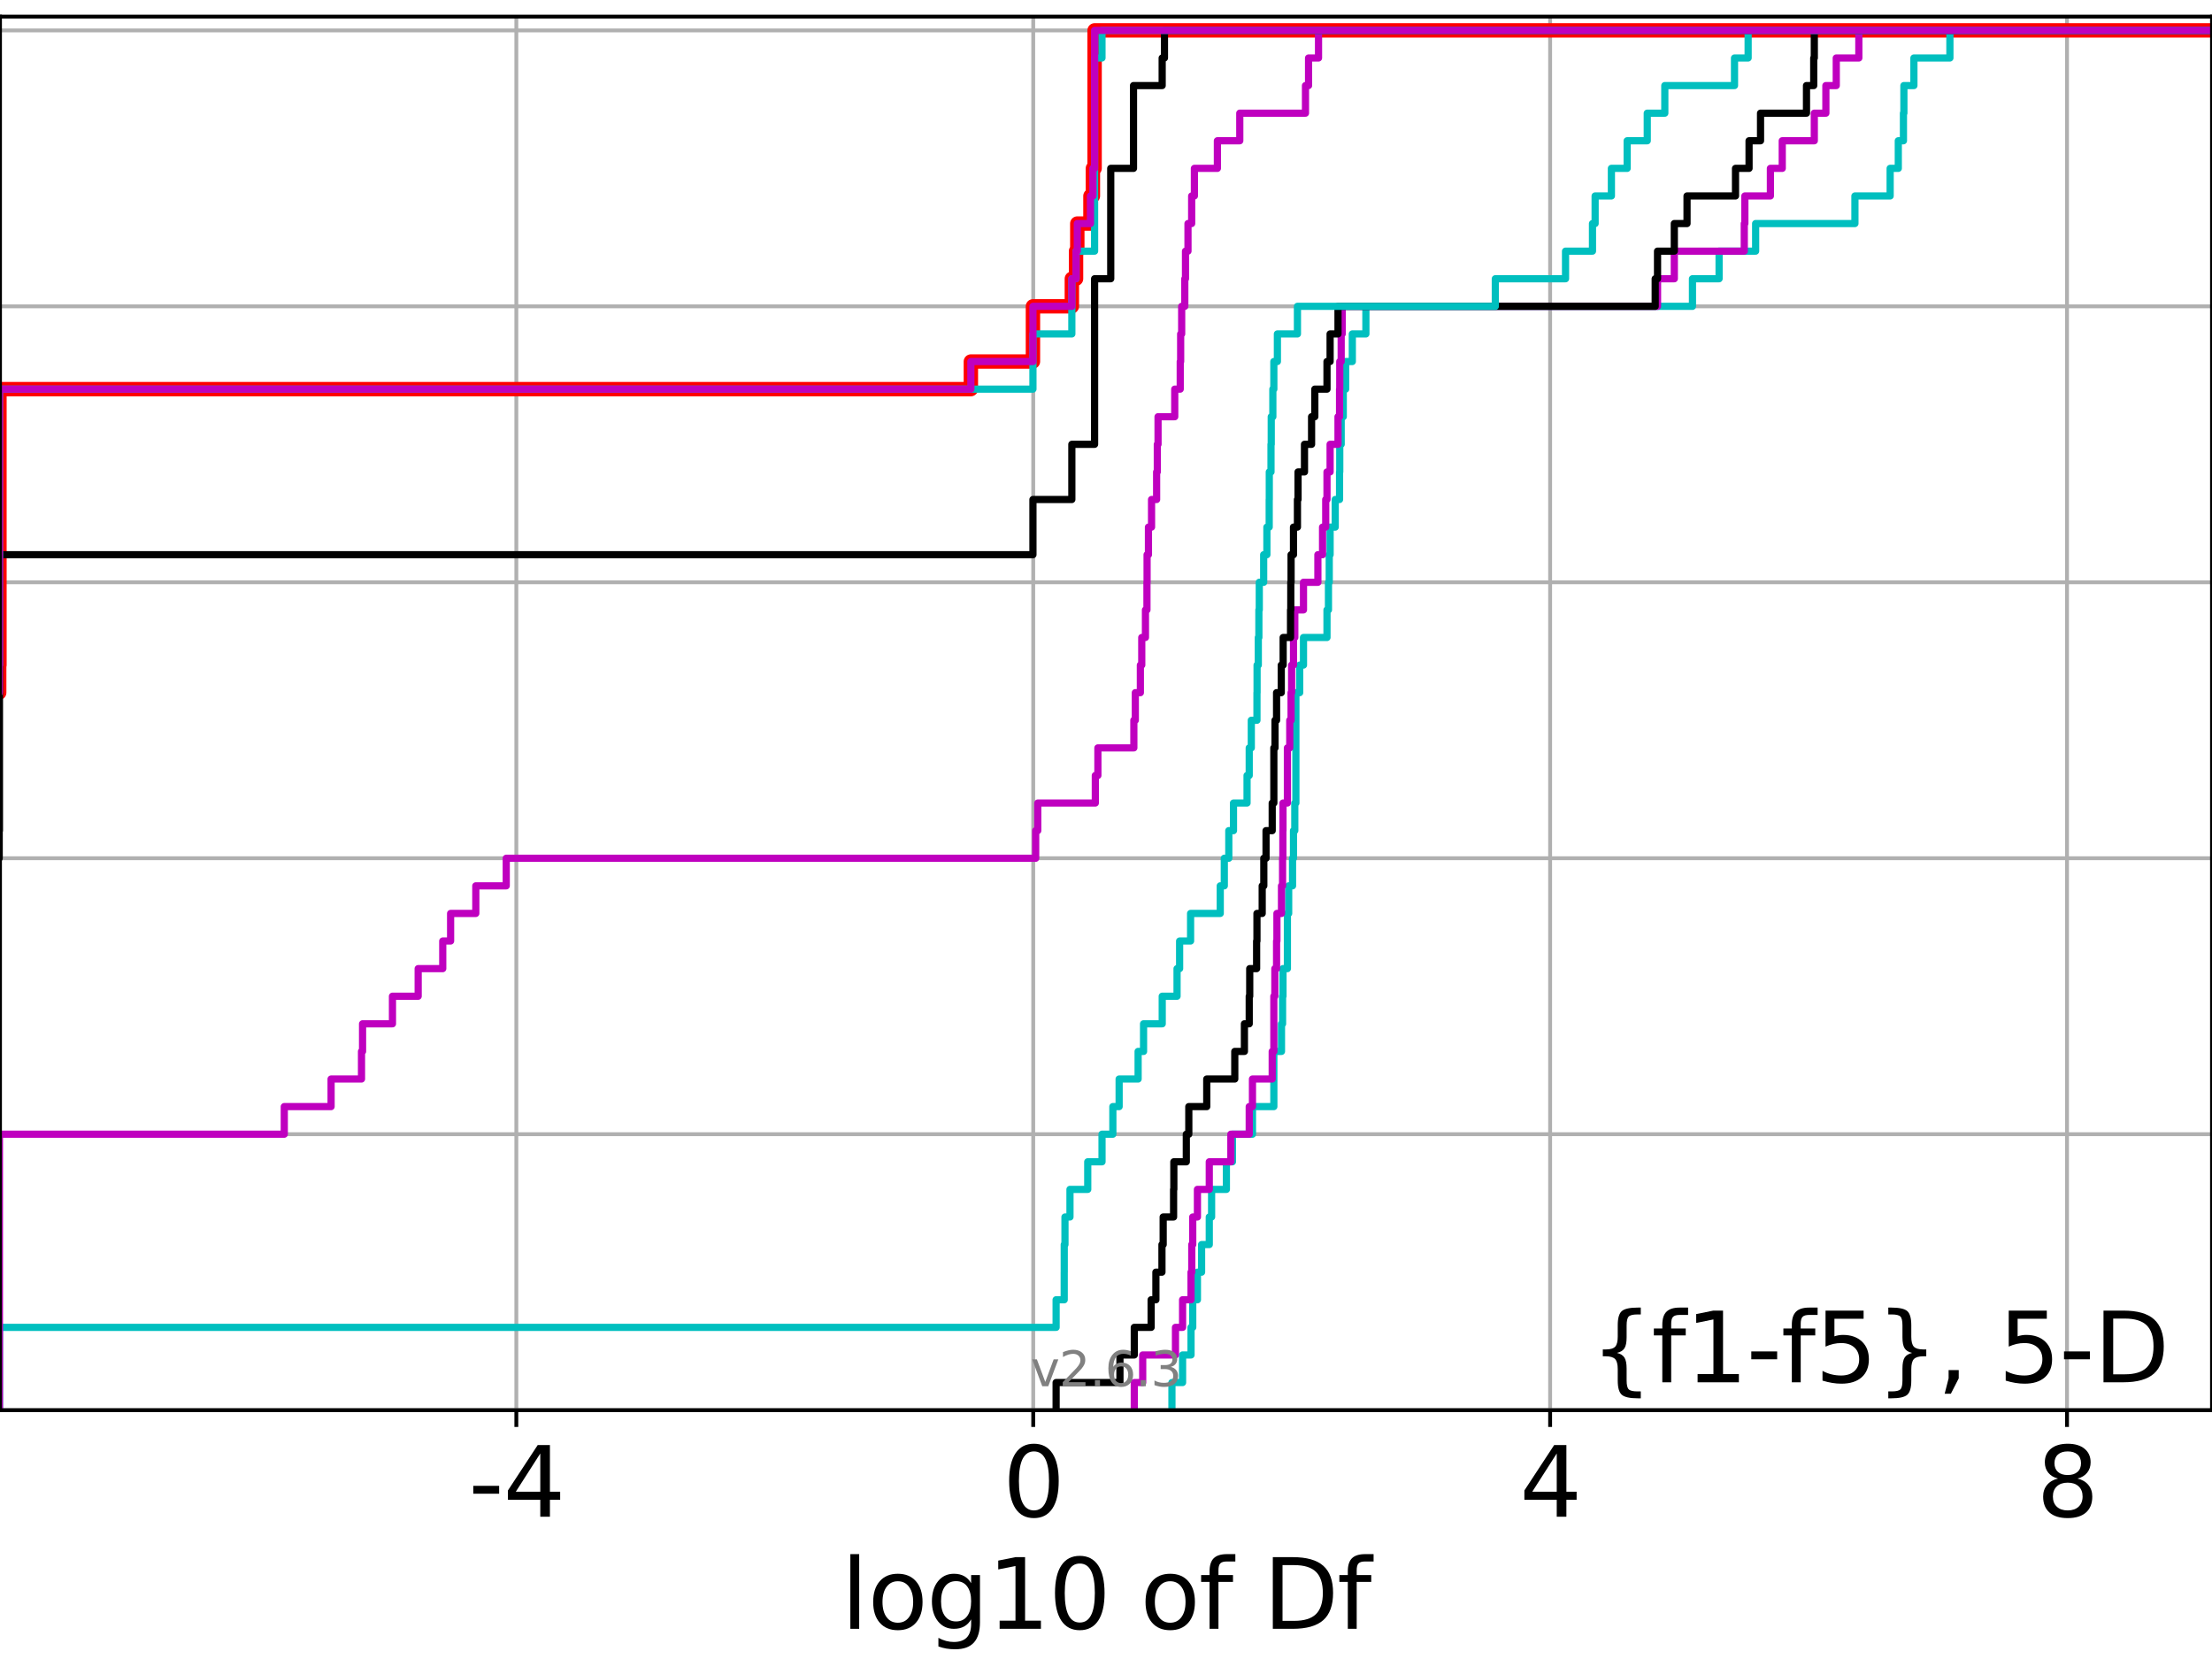 <?xml version="1.0" encoding="utf-8" standalone="no"?>
<!DOCTYPE svg PUBLIC "-//W3C//DTD SVG 1.1//EN"
  "http://www.w3.org/Graphics/SVG/1.1/DTD/svg11.dtd">
<svg xmlns:xlink="http://www.w3.org/1999/xlink" width="460.8pt" height="345.6pt" viewBox="0 0 460.8 345.6" xmlns="http://www.w3.org/2000/svg" version="1.1">
 <defs>
  <style type="text/css">*{stroke-linejoin: round; stroke-linecap: butt}</style>
 </defs>
 <g id="figure_1">
  <g id="patch_1">
   <path d="M 0 345.6 
L 460.8 345.6 
L 460.8 0 
L 0 0 
z
" style="fill: #ffffff"/>
  </g>
  <g id="axes_1">
   <g id="patch_2">
    <path d="M 0 293.76 
L 460.8 293.76 
L 460.8 3.456 
L 0 3.456 
z
" style="fill: #ffffff"/>
   </g>
   <g id="matplotlib.axis_1">
    <g id="xtick_1">
     <g id="line2d_1">
      <path d="M 107.562 293.76 
L 107.562 3.456 
" clip-path="url(#p292fc833f3)" style="fill: none; stroke: #b0b0b0; stroke-width: 0.8; stroke-linecap: square"/>
     </g>
     <g id="line2d_2">
      <defs>
       <path id="md1b23ce262" d="M 0 0 
L 0 3.5 
" style="stroke: #000000; stroke-width: 0.8"/>
      </defs>
      <g>
       <use xlink:href="#md1b23ce262" x="107.562" y="293.76" style="stroke: #000000; stroke-width: 0.8"/>
      </g>
     </g>
     <g id="text_1">
      <!-- -4 -->
      <g transform="translate(97.592 315.957)scale(0.2 -0.2)">
       <defs>
        <path id="DejaVuSans-2d" d="M 313 2009 
L 1997 2009 
L 1997 1497 
L 313 1497 
L 313 2009 
z
" transform="scale(0.016)"/>
        <path id="DejaVuSans-34" d="M 2419 4116 
L 825 1625 
L 2419 1625 
L 2419 4116 
z
M 2253 4666 
L 3047 4666 
L 3047 1625 
L 3713 1625 
L 3713 1100 
L 3047 1100 
L 3047 0 
L 2419 0 
L 2419 1100 
L 313 1100 
L 313 1709 
L 2253 4666 
z
" transform="scale(0.016)"/>
       </defs>
       <use xlink:href="#DejaVuSans-2d"/>
       <use xlink:href="#DejaVuSans-34" x="36.084"/>
      </g>
     </g>
    </g>
    <g id="xtick_2">
     <g id="line2d_3">
      <path d="M 215.24 293.76 
L 215.24 3.456 
" clip-path="url(#p292fc833f3)" style="fill: none; stroke: #b0b0b0; stroke-width: 0.8; stroke-linecap: square"/>
     </g>
     <g id="line2d_4">
      <g>
       <use xlink:href="#md1b23ce262" x="215.24" y="293.76" style="stroke: #000000; stroke-width: 0.8"/>
      </g>
     </g>
     <g id="text_2">
      <!-- 0 -->
      <g transform="translate(208.878 315.957)scale(0.2 -0.2)">
       <defs>
        <path id="DejaVuSans-30" d="M 2034 4250 
Q 1547 4250 1301 3770 
Q 1056 3291 1056 2328 
Q 1056 1369 1301 889 
Q 1547 409 2034 409 
Q 2525 409 2770 889 
Q 3016 1369 3016 2328 
Q 3016 3291 2770 3770 
Q 2525 4250 2034 4250 
z
M 2034 4750 
Q 2819 4750 3233 4129 
Q 3647 3509 3647 2328 
Q 3647 1150 3233 529 
Q 2819 -91 2034 -91 
Q 1250 -91 836 529 
Q 422 1150 422 2328 
Q 422 3509 836 4129 
Q 1250 4750 2034 4750 
z
" transform="scale(0.016)"/>
       </defs>
       <use xlink:href="#DejaVuSans-30"/>
      </g>
     </g>
    </g>
    <g id="xtick_3">
     <g id="line2d_5">
      <path d="M 322.919 293.76 
L 322.919 3.456 
" clip-path="url(#p292fc833f3)" style="fill: none; stroke: #b0b0b0; stroke-width: 0.8; stroke-linecap: square"/>
     </g>
     <g id="line2d_6">
      <g>
       <use xlink:href="#md1b23ce262" x="322.919" y="293.76" style="stroke: #000000; stroke-width: 0.8"/>
      </g>
     </g>
     <g id="text_3">
      <!-- 4 -->
      <g transform="translate(316.556 315.957)scale(0.2 -0.2)">
       <use xlink:href="#DejaVuSans-34"/>
      </g>
     </g>
    </g>
    <g id="xtick_4">
     <g id="line2d_7">
      <path d="M 430.597 293.76 
L 430.597 3.456 
" clip-path="url(#p292fc833f3)" style="fill: none; stroke: #b0b0b0; stroke-width: 0.8; stroke-linecap: square"/>
     </g>
     <g id="line2d_8">
      <g>
       <use xlink:href="#md1b23ce262" x="430.597" y="293.76" style="stroke: #000000; stroke-width: 0.8"/>
      </g>
     </g>
     <g id="text_4">
      <!-- 8 -->
      <g transform="translate(424.234 315.957)scale(0.2 -0.2)">
       <defs>
        <path id="DejaVuSans-38" d="M 2034 2216 
Q 1584 2216 1326 1975 
Q 1069 1734 1069 1313 
Q 1069 891 1326 650 
Q 1584 409 2034 409 
Q 2484 409 2743 651 
Q 3003 894 3003 1313 
Q 3003 1734 2745 1975 
Q 2488 2216 2034 2216 
z
M 1403 2484 
Q 997 2584 770 2862 
Q 544 3141 544 3541 
Q 544 4100 942 4425 
Q 1341 4750 2034 4750 
Q 2731 4750 3128 4425 
Q 3525 4100 3525 3541 
Q 3525 3141 3298 2862 
Q 3072 2584 2669 2484 
Q 3125 2378 3379 2068 
Q 3634 1759 3634 1313 
Q 3634 634 3220 271 
Q 2806 -91 2034 -91 
Q 1263 -91 848 271 
Q 434 634 434 1313 
Q 434 1759 690 2068 
Q 947 2378 1403 2484 
z
M 1172 3481 
Q 1172 3119 1398 2916 
Q 1625 2713 2034 2713 
Q 2441 2713 2670 2916 
Q 2900 3119 2900 3481 
Q 2900 3844 2670 4047 
Q 2441 4250 2034 4250 
Q 1625 4250 1398 4047 
Q 1172 3844 1172 3481 
z
" transform="scale(0.016)"/>
       </defs>
       <use xlink:href="#DejaVuSans-38"/>
      </g>
     </g>
    </g>
    <g id="text_5">
     <!-- log10 of Df -->
     <g transform="translate(175.214 339.313)scale(0.2 -0.2)">
      <defs>
       <path id="DejaVuSans-6c" d="M 603 4863 
L 1178 4863 
L 1178 0 
L 603 0 
L 603 4863 
z
" transform="scale(0.016)"/>
       <path id="DejaVuSans-6f" d="M 1959 3097 
Q 1497 3097 1228 2736 
Q 959 2375 959 1747 
Q 959 1119 1226 758 
Q 1494 397 1959 397 
Q 2419 397 2687 759 
Q 2956 1122 2956 1747 
Q 2956 2369 2687 2733 
Q 2419 3097 1959 3097 
z
M 1959 3584 
Q 2709 3584 3137 3096 
Q 3566 2609 3566 1747 
Q 3566 888 3137 398 
Q 2709 -91 1959 -91 
Q 1206 -91 779 398 
Q 353 888 353 1747 
Q 353 2609 779 3096 
Q 1206 3584 1959 3584 
z
" transform="scale(0.016)"/>
       <path id="DejaVuSans-67" d="M 2906 1791 
Q 2906 2416 2648 2759 
Q 2391 3103 1925 3103 
Q 1463 3103 1205 2759 
Q 947 2416 947 1791 
Q 947 1169 1205 825 
Q 1463 481 1925 481 
Q 2391 481 2648 825 
Q 2906 1169 2906 1791 
z
M 3481 434 
Q 3481 -459 3084 -895 
Q 2688 -1331 1869 -1331 
Q 1566 -1331 1297 -1286 
Q 1028 -1241 775 -1147 
L 775 -588 
Q 1028 -725 1275 -790 
Q 1522 -856 1778 -856 
Q 2344 -856 2625 -561 
Q 2906 -266 2906 331 
L 2906 616 
Q 2728 306 2450 153 
Q 2172 0 1784 0 
Q 1141 0 747 490 
Q 353 981 353 1791 
Q 353 2603 747 3093 
Q 1141 3584 1784 3584 
Q 2172 3584 2450 3431 
Q 2728 3278 2906 2969 
L 2906 3500 
L 3481 3500 
L 3481 434 
z
" transform="scale(0.016)"/>
       <path id="DejaVuSans-31" d="M 794 531 
L 1825 531 
L 1825 4091 
L 703 3866 
L 703 4441 
L 1819 4666 
L 2450 4666 
L 2450 531 
L 3481 531 
L 3481 0 
L 794 0 
L 794 531 
z
" transform="scale(0.016)"/>
       <path id="DejaVuSans-20" transform="scale(0.016)"/>
       <path id="DejaVuSans-66" d="M 2375 4863 
L 2375 4384 
L 1825 4384 
Q 1516 4384 1395 4259 
Q 1275 4134 1275 3809 
L 1275 3500 
L 2222 3500 
L 2222 3053 
L 1275 3053 
L 1275 0 
L 697 0 
L 697 3053 
L 147 3053 
L 147 3500 
L 697 3500 
L 697 3744 
Q 697 4328 969 4595 
Q 1241 4863 1831 4863 
L 2375 4863 
z
" transform="scale(0.016)"/>
       <path id="DejaVuSans-44" d="M 1259 4147 
L 1259 519 
L 2022 519 
Q 2988 519 3436 956 
Q 3884 1394 3884 2338 
Q 3884 3275 3436 3711 
Q 2988 4147 2022 4147 
L 1259 4147 
z
M 628 4666 
L 1925 4666 
Q 3281 4666 3915 4102 
Q 4550 3538 4550 2338 
Q 4550 1131 3912 565 
Q 3275 0 1925 0 
L 628 0 
L 628 4666 
z
" transform="scale(0.016)"/>
      </defs>
      <use xlink:href="#DejaVuSans-6c"/>
      <use xlink:href="#DejaVuSans-6f" x="27.783"/>
      <use xlink:href="#DejaVuSans-67" x="88.965"/>
      <use xlink:href="#DejaVuSans-31" x="152.441"/>
      <use xlink:href="#DejaVuSans-30" x="216.064"/>
      <use xlink:href="#DejaVuSans-20" x="279.688"/>
      <use xlink:href="#DejaVuSans-6f" x="311.475"/>
      <use xlink:href="#DejaVuSans-66" x="372.656"/>
      <use xlink:href="#DejaVuSans-20" x="407.861"/>
      <use xlink:href="#DejaVuSans-44" x="439.648"/>
      <use xlink:href="#DejaVuSans-66" x="516.65"/>
     </g>
    </g>
   </g>
   <g id="matplotlib.axis_2">
    <g id="ytick_1">
     <g id="line2d_9">
      <path d="M 0 293.76 
L 460.8 293.76 
" clip-path="url(#p292fc833f3)" style="fill: none; stroke: #b0b0b0; stroke-width: 0.8; stroke-linecap: square"/>
     </g>
     <g id="line2d_10">
      <defs>
       <path id="mae16ba3a2f" d="M 0 0 
L -3.5 0 
" style="stroke: #000000; stroke-width: 0.8"/>
      </defs>
      <g>
       <use xlink:href="#mae16ba3a2f" x="0" y="293.76" style="stroke: #000000; stroke-width: 0.8"/>
      </g>
     </g>
    </g>
    <g id="ytick_2">
     <g id="line2d_11">
      <path d="M 0 236.274 
L 460.8 236.274 
" clip-path="url(#p292fc833f3)" style="fill: none; stroke: #b0b0b0; stroke-width: 0.8; stroke-linecap: square"/>
     </g>
     <g id="line2d_12">
      <g>
       <use xlink:href="#mae16ba3a2f" x="0" y="236.274" style="stroke: #000000; stroke-width: 0.8"/>
      </g>
     </g>
    </g>
    <g id="ytick_3">
     <g id="line2d_13">
      <path d="M 0 178.788 
L 460.8 178.788 
" clip-path="url(#p292fc833f3)" style="fill: none; stroke: #b0b0b0; stroke-width: 0.8; stroke-linecap: square"/>
     </g>
     <g id="line2d_14">
      <g>
       <use xlink:href="#mae16ba3a2f" x="0" y="178.788" style="stroke: #000000; stroke-width: 0.8"/>
      </g>
     </g>
    </g>
    <g id="ytick_4">
     <g id="line2d_15">
      <path d="M 0 121.302 
L 460.8 121.302 
" clip-path="url(#p292fc833f3)" style="fill: none; stroke: #b0b0b0; stroke-width: 0.8; stroke-linecap: square"/>
     </g>
     <g id="line2d_16">
      <g>
       <use xlink:href="#mae16ba3a2f" x="0" y="121.302" style="stroke: #000000; stroke-width: 0.8"/>
      </g>
     </g>
    </g>
    <g id="ytick_5">
     <g id="line2d_17">
      <path d="M 0 63.816 
L 460.8 63.816 
" clip-path="url(#p292fc833f3)" style="fill: none; stroke: #b0b0b0; stroke-width: 0.8; stroke-linecap: square"/>
     </g>
     <g id="line2d_18">
      <g>
       <use xlink:href="#mae16ba3a2f" x="0" y="63.816" style="stroke: #000000; stroke-width: 0.8"/>
      </g>
     </g>
    </g>
    <g id="ytick_6">
     <g id="line2d_19">
      <path d="M 0 6.33 
L 460.8 6.33 
" clip-path="url(#p292fc833f3)" style="fill: none; stroke: #b0b0b0; stroke-width: 0.8; stroke-linecap: square"/>
     </g>
     <g id="line2d_20">
      <g>
       <use xlink:href="#mae16ba3a2f" x="0" y="6.33" style="stroke: #000000; stroke-width: 0.8"/>
      </g>
     </g>
    </g>
   </g>
   <g id="line2d_21">
    <path d="M -1 144.297 
L -0.168 144.297 
L -0.168 138.548 
L -0.116 138.548 
L -0.116 132.799 
L -0.116 132.799 
L -0.116 127.051 
L -0.116 127.051 
L -0.116 121.302 
L -0.116 121.302 
L -0.116 115.554 
L -0.116 115.554 
L -0.116 109.805 
L -0.116 109.805 
L -0.116 104.056 
L -0.116 104.056 
L -0.116 98.308 
L -0.116 98.308 
L -0.116 92.559 
L -0.116 92.559 
L -0.116 86.811 
L -0.116 86.811 
L -0.116 81.062 
L 202.25 81.062 
L 202.25 75.313 
L 215.181 75.313 
L 215.181 69.565 
L 215.181 69.565 
L 215.181 63.816 
L 223.285 63.816 
L 223.285 58.068 
L 224.158 58.068 
L 224.158 52.319 
L 224.421 52.319 
L 224.421 46.57 
L 227.16 46.57 
L 227.16 40.822 
L 227.671 40.822 
L 227.671 35.073 
L 228.025 35.073 
L 228.025 29.325 
L 228.025 29.325 
L 228.025 23.576 
L 228.025 23.576 
L 228.025 17.827 
L 228.025 17.827 
L 228.025 12.079 
L 228.025 12.079 
L 228.025 6.33 
L 228.025 6.33 
L 228.025 6.33 
L 460.8 6.33 
" clip-path="url(#p292fc833f3)" style="fill: none; stroke: #ff0000; stroke-width: 3; stroke-linecap: square"/>
   </g>
   <g id="line2d_22">
    <path d="M 244.136 293.76 
L 244.136 288.011 
L 246.353 288.011 
L 246.353 282.263 
L 248.112 282.263 
L 248.112 276.514 
L 248.469 276.514 
L 248.469 270.766 
L 249.446 270.766 
L 249.446 265.017 
L 250.312 265.017 
L 250.312 259.268 
L 251.915 259.268 
L 251.915 253.52 
L 252.398 253.52 
L 252.398 247.771 
L 255.48 247.771 
L 255.48 242.023 
L 256.741 242.023 
L 256.741 236.274 
L 260.911 236.274 
L 260.911 230.525 
L 265.366 230.525 
L 265.366 224.777 
L 265.366 224.777 
L 265.366 219.028 
L 266.958 219.028 
L 266.958 213.28 
L 267.183 213.28 
L 267.183 207.531 
L 267.269 207.531 
L 267.269 201.782 
L 268.191 201.782 
L 268.191 196.034 
L 268.191 196.034 
L 268.191 190.285 
L 268.455 190.285 
L 268.455 184.537 
L 269.26 184.537 
L 269.26 178.788 
L 269.458 178.788 
L 269.458 173.04 
L 269.731 173.04 
L 269.731 167.291 
L 269.96 167.291 
L 269.96 161.542 
L 269.96 161.542 
L 269.96 155.794 
L 269.96 155.794 
L 269.96 150.045 
L 269.96 150.045 
L 269.96 144.297 
L 270.749 144.297 
L 270.749 138.548 
L 271.541 138.548 
L 271.541 132.799 
L 276.437 132.799 
L 276.437 127.051 
L 276.744 127.051 
L 276.744 121.302 
L 276.905 121.302 
L 276.905 115.554 
L 277.085 115.554 
L 277.085 109.805 
L 278.152 109.805 
L 278.152 104.056 
L 279.053 104.056 
L 279.053 98.308 
L 279.095 98.308 
L 279.095 92.559 
L 279.393 92.559 
L 279.393 86.811 
L 279.826 86.811 
L 279.826 81.062 
L 280.326 81.062 
L 280.326 75.313 
L 281.714 75.313 
L 281.714 69.565 
L 284.541 69.565 
L 284.541 63.816 
L 352.571 63.816 
L 352.571 58.068 
L 358.117 58.068 
L 358.117 52.319 
L 365.731 52.319 
L 365.731 46.57 
L 386.414 46.57 
L 386.414 40.822 
L 393.753 40.822 
L 393.753 35.073 
L 395.45 35.073 
L 395.45 29.325 
L 396.522 29.325 
L 396.522 23.576 
L 396.616 23.576 
L 396.616 17.827 
L 398.703 17.827 
L 398.703 12.079 
L 406.2 12.079 
L 406.2 6.33 
L 406.2 6.33 
L 406.2 6.33 
L 460.8 6.33 
" clip-path="url(#p292fc833f3)" style="fill: none; stroke: #00bfbf; stroke-width: 1.5; stroke-linecap: square"/>
   </g>
   <g id="line2d_23">
    <path d="M 236.293 293.76 
L 236.293 288.011 
L 238.046 288.011 
L 238.046 282.263 
L 244.873 282.263 
L 244.873 276.514 
L 246.353 276.514 
L 246.353 270.766 
L 248.112 270.766 
L 248.112 265.017 
L 248.27 265.017 
L 248.27 259.268 
L 248.469 259.268 
L 248.469 253.52 
L 249.446 253.52 
L 249.446 247.771 
L 251.915 247.771 
L 251.915 242.023 
L 256.41 242.023 
L 256.41 236.274 
L 260.237 236.274 
L 260.237 230.525 
L 260.911 230.525 
L 260.911 224.777 
L 265.024 224.777 
L 265.024 219.028 
L 265.366 219.028 
L 265.366 213.28 
L 265.366 213.28 
L 265.366 207.531 
L 265.573 207.531 
L 265.573 201.782 
L 265.933 201.782 
L 265.933 196.034 
L 266.007 196.034 
L 266.007 190.285 
L 266.958 190.285 
L 266.958 184.537 
L 267.183 184.537 
L 267.183 178.788 
L 267.243 178.788 
L 267.243 173.04 
L 267.269 173.04 
L 267.269 167.291 
L 268.191 167.291 
L 268.191 161.542 
L 268.191 161.542 
L 268.191 155.794 
L 268.681 155.794 
L 268.681 150.045 
L 268.955 150.045 
L 268.955 144.297 
L 269.07 144.297 
L 269.07 138.548 
L 269.458 138.548 
L 269.458 132.799 
L 269.731 132.799 
L 269.731 127.051 
L 271.541 127.051 
L 271.541 121.302 
L 274.539 121.302 
L 274.539 115.554 
L 275.512 115.554 
L 275.512 109.805 
L 276.172 109.805 
L 276.172 104.056 
L 276.437 104.056 
L 276.437 98.308 
L 277.085 98.308 
L 277.085 92.559 
L 278.73 92.559 
L 278.73 86.811 
L 279.053 86.811 
L 279.053 81.062 
L 279.095 81.062 
L 279.095 75.313 
L 279.393 75.313 
L 279.393 69.565 
L 279.608 69.565 
L 279.608 63.816 
L 345.295 63.816 
L 345.295 58.068 
L 348.79 58.068 
L 348.79 52.319 
L 363.366 52.319 
L 363.366 46.57 
L 363.487 46.57 
L 363.487 40.822 
L 368.805 40.822 
L 368.805 35.073 
L 371.276 35.073 
L 371.276 29.325 
L 377.953 29.325 
L 377.953 23.576 
L 380.364 23.576 
L 380.364 17.827 
L 382.527 17.827 
L 382.527 12.079 
L 387.229 12.079 
L 387.229 6.33 
L 387.229 6.33 
L 387.229 6.33 
L 460.8 6.33 
" clip-path="url(#p292fc833f3)" style="fill: none; stroke: #bf00bf; stroke-width: 1.5; stroke-linecap: square"/>
   </g>
   <g id="line2d_24">
    <path d="M 220.008 293.76 
L 220.008 288.011 
L 233.304 288.011 
L 233.304 282.263 
L 236.293 282.263 
L 236.293 276.514 
L 239.803 276.514 
L 239.803 270.766 
L 240.795 270.766 
L 240.795 265.017 
L 242.056 265.017 
L 242.056 259.268 
L 242.311 259.268 
L 242.311 253.52 
L 244.48 253.52 
L 244.48 247.771 
L 244.533 247.771 
L 244.533 242.023 
L 247.131 242.023 
L 247.131 236.274 
L 247.651 236.274 
L 247.651 230.525 
L 251.388 230.525 
L 251.388 224.777 
L 257.228 224.777 
L 257.228 219.028 
L 259.234 219.028 
L 259.234 213.28 
L 260.237 213.28 
L 260.237 207.531 
L 260.342 207.531 
L 260.342 201.782 
L 261.777 201.782 
L 261.777 196.034 
L 261.848 196.034 
L 261.848 190.285 
L 262.938 190.285 
L 262.938 184.537 
L 263.276 184.537 
L 263.276 178.788 
L 263.739 178.788 
L 263.739 173.04 
L 265.024 173.04 
L 265.024 167.291 
L 265.366 167.291 
L 265.366 161.542 
L 265.366 161.542 
L 265.366 155.794 
L 265.611 155.794 
L 265.611 150.045 
L 265.933 150.045 
L 265.933 144.297 
L 266.911 144.297 
L 266.911 138.548 
L 267.305 138.548 
L 267.305 132.799 
L 268.842 132.799 
L 268.842 127.051 
L 268.896 127.051 
L 268.896 121.302 
L 268.955 121.302 
L 268.955 115.554 
L 269.458 115.554 
L 269.458 109.805 
L 270.281 109.805 
L 270.281 104.056 
L 270.407 104.056 
L 270.407 98.308 
L 271.749 98.308 
L 271.749 92.559 
L 273.226 92.559 
L 273.226 86.811 
L 273.901 86.811 
L 273.901 81.062 
L 276.437 81.062 
L 276.437 75.313 
L 277.085 75.313 
L 277.085 69.565 
L 278.73 69.565 
L 278.73 63.816 
L 344.808 63.816 
L 344.808 58.068 
L 345.295 58.068 
L 345.295 52.319 
L 348.79 52.319 
L 348.79 46.57 
L 351.439 46.57 
L 351.439 40.822 
L 361.539 40.822 
L 361.539 35.073 
L 364.36 35.073 
L 364.36 29.325 
L 366.751 29.325 
L 366.751 23.576 
L 376.325 23.576 
L 376.325 17.827 
L 377.832 17.827 
L 377.832 12.079 
L 377.953 12.079 
L 377.953 6.33 
L 377.953 6.33 
L 377.953 6.33 
L 460.8 6.33 
" clip-path="url(#p292fc833f3)" style="fill: none; stroke: #000000; stroke-width: 1.5; stroke-linecap: square"/>
   </g>
   <g id="line2d_25">
    <path d="M -0.116 293.76 
L -0.116 288.011 
L -0.116 288.011 
L -0.116 282.263 
L -0.116 282.263 
L -0.116 276.514 
L 220.008 276.514 
L 220.008 270.766 
L 221.695 270.766 
L 221.695 265.017 
L 221.702 265.017 
L 221.702 259.268 
L 221.853 259.268 
L 221.853 253.52 
L 222.895 253.52 
L 222.895 247.771 
L 226.597 247.771 
L 226.597 242.023 
L 229.571 242.023 
L 229.571 236.274 
L 231.828 236.274 
L 231.828 230.525 
L 233.136 230.525 
L 233.136 224.777 
L 237.09 224.777 
L 237.09 219.028 
L 238.224 219.028 
L 238.224 213.28 
L 242.112 213.28 
L 242.112 207.531 
L 245.201 207.531 
L 245.201 201.782 
L 245.737 201.782 
L 245.737 196.034 
L 248.021 196.034 
L 248.021 190.285 
L 254.2 190.285 
L 254.2 184.537 
L 255.045 184.537 
L 255.045 178.788 
L 255.981 178.788 
L 255.981 173.04 
L 256.957 173.04 
L 256.957 167.291 
L 259.782 167.291 
L 259.782 161.542 
L 260.237 161.542 
L 260.237 155.794 
L 260.67 155.794 
L 260.67 150.045 
L 261.848 150.045 
L 261.848 144.297 
L 261.872 144.297 
L 261.872 138.548 
L 262.128 138.548 
L 262.128 132.799 
L 262.248 132.799 
L 262.248 127.051 
L 262.331 127.051 
L 262.331 121.302 
L 263.246 121.302 
L 263.246 115.554 
L 263.916 115.554 
L 263.916 109.805 
L 264.398 109.805 
L 264.398 104.056 
L 264.416 104.056 
L 264.416 98.308 
L 264.772 98.308 
L 264.772 92.559 
L 264.823 92.559 
L 264.823 86.811 
L 265.158 86.811 
L 265.158 81.062 
L 265.366 81.062 
L 265.366 75.313 
L 266.105 75.313 
L 266.105 69.565 
L 270.281 69.565 
L 270.281 63.816 
L 311.503 63.816 
L 311.503 58.068 
L 326.129 58.068 
L 326.129 52.319 
L 331.743 52.319 
L 331.743 46.57 
L 332.294 46.57 
L 332.294 40.822 
L 335.685 40.822 
L 335.685 35.073 
L 338.968 35.073 
L 338.968 29.325 
L 343.153 29.325 
L 343.153 23.576 
L 346.811 23.576 
L 346.811 17.827 
L 361.33 17.827 
L 361.33 12.079 
L 364.168 12.079 
L 364.168 6.33 
L 364.168 6.33 
L 364.168 6.33 
L 460.8 6.33 
" clip-path="url(#p292fc833f3)" style="fill: none; stroke: #00bfbf; stroke-width: 1.5; stroke-linecap: square"/>
   </g>
   <g id="line2d_26">
    <path d="M -0.116 293.76 
L -0.116 288.011 
L -0.116 288.011 
L -0.116 282.263 
L -0.116 282.263 
L -0.116 276.514 
L -0.116 276.514 
L -0.116 270.766 
L -0.116 270.766 
L -0.116 265.017 
L -0.116 265.017 
L -0.116 259.268 
L -0.116 259.268 
L -0.116 253.52 
L -0.116 253.52 
L -0.116 247.771 
L -0.116 247.771 
L -0.116 242.023 
L -0.116 242.023 
L -0.116 236.274 
L 59.221 236.274 
L 59.221 230.525 
L 68.971 230.525 
L 68.971 224.777 
L 75.308 224.777 
L 75.308 219.028 
L 75.527 219.028 
L 75.527 213.28 
L 81.757 213.28 
L 81.757 207.531 
L 87.114 207.531 
L 87.114 201.782 
L 92.233 201.782 
L 92.233 196.034 
L 93.87 196.034 
L 93.87 190.285 
L 99.119 190.285 
L 99.119 184.537 
L 105.459 184.537 
L 105.459 178.788 
L 215.753 178.788 
L 215.753 173.04 
L 216.184 173.04 
L 216.184 167.291 
L 228.175 167.291 
L 228.175 161.542 
L 228.71 161.542 
L 228.71 155.794 
L 236.203 155.794 
L 236.203 150.045 
L 236.508 150.045 
L 236.508 144.297 
L 237.56 144.297 
L 237.56 138.548 
L 237.85 138.548 
L 237.85 132.799 
L 238.618 132.799 
L 238.618 127.051 
L 238.931 127.051 
L 238.931 121.302 
L 238.958 121.302 
L 238.958 115.554 
L 239.242 115.554 
L 239.242 109.805 
L 239.889 109.805 
L 239.889 104.056 
L 240.946 104.056 
L 240.946 98.308 
L 241.09 98.308 
L 241.09 92.559 
L 241.242 92.559 
L 241.242 86.811 
L 244.721 86.811 
L 244.721 81.062 
L 245.864 81.062 
L 245.864 75.313 
L 245.952 75.313 
L 245.952 69.565 
L 246.165 69.565 
L 246.165 63.816 
L 246.815 63.816 
L 246.815 58.068 
L 246.959 58.068 
L 246.959 52.319 
L 247.479 52.319 
L 247.479 46.57 
L 248.246 46.57 
L 248.246 40.822 
L 248.814 40.822 
L 248.814 35.073 
L 253.604 35.073 
L 253.604 29.325 
L 258.269 29.325 
L 258.269 23.576 
L 271.956 23.576 
L 271.956 17.827 
L 272.597 17.827 
L 272.597 12.079 
L 274.673 12.079 
L 274.673 6.33 
L 274.673 6.33 
L 274.673 6.33 
L 460.8 6.33 
" clip-path="url(#p292fc833f3)" style="fill: none; stroke: #bf00bf; stroke-width: 1.5; stroke-linecap: square"/>
   </g>
   <g id="line2d_27">
    <path d="M -1 178.788 
L -0.168 178.788 
L -0.168 173.04 
L -0.116 173.04 
L -0.116 167.291 
L -0.116 167.291 
L -0.116 161.542 
L -0.116 161.542 
L -0.116 155.794 
L -0.116 155.794 
L -0.116 150.045 
L -0.116 150.045 
L -0.116 144.297 
L -0.116 144.297 
L -0.116 138.548 
L -0.116 138.548 
L -0.116 132.799 
L -0.116 132.799 
L -0.116 127.051 
L -0.116 127.051 
L -0.116 121.302 
L -0.116 121.302 
L -0.116 115.554 
L 215.181 115.554 
L 215.181 109.805 
L 215.181 109.805 
L 215.181 104.056 
L 223.285 104.056 
L 223.285 98.308 
L 223.285 98.308 
L 223.285 92.559 
L 228.025 92.559 
L 228.025 86.811 
L 228.025 86.811 
L 228.025 81.062 
L 228.025 81.062 
L 228.025 75.313 
L 228.025 75.313 
L 228.025 69.565 
L 228.025 69.565 
L 228.025 63.816 
L 228.025 63.816 
L 228.025 58.068 
L 231.388 58.068 
L 231.388 52.319 
L 231.388 52.319 
L 231.388 46.57 
L 231.388 46.57 
L 231.388 40.822 
L 231.388 40.822 
L 231.388 35.073 
L 236.129 35.073 
L 236.129 29.325 
L 236.129 29.325 
L 236.129 23.576 
L 236.129 23.576 
L 236.129 17.827 
L 242.101 17.827 
L 242.101 12.079 
L 242.579 12.079 
L 242.579 6.33 
L 242.579 6.33 
L 242.579 6.33 
L 460.8 6.33 
" clip-path="url(#p292fc833f3)" style="fill: none; stroke: #000000; stroke-width: 1.5; stroke-linecap: square"/>
   </g>
   <g id="line2d_28">
    <path d="M -1 144.297 
L -0.168 144.297 
L -0.168 138.548 
L -0.116 138.548 
L -0.116 132.799 
L -0.116 132.799 
L -0.116 127.051 
L -0.116 127.051 
L -0.116 121.302 
L -0.116 121.302 
L -0.116 115.554 
L -0.116 115.554 
L -0.116 109.805 
L -0.116 109.805 
L -0.116 104.056 
L -0.116 104.056 
L -0.116 98.308 
L -0.116 98.308 
L -0.116 92.559 
L -0.116 92.559 
L -0.116 86.811 
L -0.116 86.811 
L -0.116 81.062 
L 215.181 81.062 
L 215.181 75.313 
L 215.181 75.313 
L 215.181 69.565 
L 223.285 69.565 
L 223.285 63.816 
L 223.285 63.816 
L 223.285 58.068 
L 224.158 58.068 
L 224.158 52.319 
L 228.025 52.319 
L 228.025 46.57 
L 228.025 46.57 
L 228.025 40.822 
L 228.025 40.822 
L 228.025 35.073 
L 228.025 35.073 
L 228.025 29.325 
L 228.025 29.325 
L 228.025 23.576 
L 228.025 23.576 
L 228.025 17.827 
L 228.025 17.827 
L 228.025 12.079 
L 229.564 12.079 
L 229.564 6.33 
L 229.564 6.33 
L 229.564 6.33 
L 460.8 6.33 
" clip-path="url(#p292fc833f3)" style="fill: none; stroke: #00bfbf; stroke-width: 1.5; stroke-linecap: square"/>
   </g>
   <g id="line2d_29">
    <path d="M -1 144.297 
L -0.168 144.297 
L -0.168 138.548 
L -0.116 138.548 
L -0.116 132.799 
L -0.116 132.799 
L -0.116 127.051 
L -0.116 127.051 
L -0.116 121.302 
L -0.116 121.302 
L -0.116 115.554 
L -0.116 115.554 
L -0.116 109.805 
L -0.116 109.805 
L -0.116 104.056 
L -0.116 104.056 
L -0.116 98.308 
L -0.116 98.308 
L -0.116 92.559 
L -0.116 92.559 
L -0.116 86.811 
L -0.116 86.811 
L -0.116 81.062 
L 202.25 81.062 
L 202.25 75.313 
L 215.181 75.313 
L 215.181 69.565 
L 215.181 69.565 
L 215.181 63.816 
L 223.285 63.816 
L 223.285 58.068 
L 224.158 58.068 
L 224.158 52.319 
L 224.421 52.319 
L 224.421 46.57 
L 227.16 46.57 
L 227.16 40.822 
L 227.671 40.822 
L 227.671 35.073 
L 228.025 35.073 
L 228.025 29.325 
L 228.025 29.325 
L 228.025 23.576 
L 228.025 23.576 
L 228.025 17.827 
L 228.025 17.827 
L 228.025 12.079 
L 228.025 12.079 
L 228.025 6.33 
L 228.025 6.33 
L 228.025 6.33 
L 460.8 6.33 
" clip-path="url(#p292fc833f3)" style="fill: none; stroke: #bf00bf; stroke-width: 1.5; stroke-linecap: square"/>
   </g>
   <g id="patch_3">
    <path d="M 0 293.76 
L 0 3.456 
" style="fill: none; stroke: #000000; stroke-width: 0.8; stroke-linejoin: miter; stroke-linecap: square"/>
   </g>
   <g id="patch_4">
    <path d="M 460.8 293.76 
L 460.8 3.456 
" style="fill: none; stroke: #000000; stroke-width: 0.8; stroke-linejoin: miter; stroke-linecap: square"/>
   </g>
   <g id="patch_5">
    <path d="M 0 293.76 
L 460.8 293.76 
" style="fill: none; stroke: #000000; stroke-width: 0.8; stroke-linejoin: miter; stroke-linecap: square"/>
   </g>
   <g id="patch_6">
    <path d="M 0 3.456 
L 460.8 3.456 
" style="fill: none; stroke: #000000; stroke-width: 0.8; stroke-linejoin: miter; stroke-linecap: square"/>
   </g>
   <g id="text_6">
    <!-- {f1-f5}, 5-D -->
    <g transform="translate(331.334 287.954)scale(0.2 -0.2)">
     <defs>
      <path id="DejaVuSans-7b" d="M 3272 -594 
L 3272 -1044 
L 3078 -1044 
Q 2300 -1044 2036 -812 
Q 1772 -581 1772 109 
L 1772 856 
Q 1772 1328 1603 1509 
Q 1434 1691 991 1691 
L 800 1691 
L 800 2138 
L 991 2138 
Q 1438 2138 1605 2317 
Q 1772 2497 1772 2963 
L 1772 3713 
Q 1772 4403 2036 4633 
Q 2300 4863 3078 4863 
L 3272 4863 
L 3272 4416 
L 3059 4416 
Q 2619 4416 2484 4278 
Q 2350 4141 2350 3700 
L 2350 2925 
Q 2350 2434 2208 2212 
Q 2066 1991 1722 1913 
Q 2069 1828 2209 1606 
Q 2350 1384 2350 897 
L 2350 122 
Q 2350 -319 2484 -456 
Q 2619 -594 3059 -594 
L 3272 -594 
z
" transform="scale(0.016)"/>
      <path id="DejaVuSans-35" d="M 691 4666 
L 3169 4666 
L 3169 4134 
L 1269 4134 
L 1269 2991 
Q 1406 3038 1543 3061 
Q 1681 3084 1819 3084 
Q 2600 3084 3056 2656 
Q 3513 2228 3513 1497 
Q 3513 744 3044 326 
Q 2575 -91 1722 -91 
Q 1428 -91 1123 -41 
Q 819 9 494 109 
L 494 744 
Q 775 591 1075 516 
Q 1375 441 1709 441 
Q 2250 441 2565 725 
Q 2881 1009 2881 1497 
Q 2881 1984 2565 2268 
Q 2250 2553 1709 2553 
Q 1456 2553 1204 2497 
Q 953 2441 691 2322 
L 691 4666 
z
" transform="scale(0.016)"/>
      <path id="DejaVuSans-7d" d="M 800 -594 
L 1019 -594 
Q 1456 -594 1589 -459 
Q 1722 -325 1722 122 
L 1722 897 
Q 1722 1384 1862 1606 
Q 2003 1828 2350 1913 
Q 2003 1991 1862 2212 
Q 1722 2434 1722 2925 
L 1722 3700 
Q 1722 4144 1589 4280 
Q 1456 4416 1019 4416 
L 800 4416 
L 800 4863 
L 997 4863 
Q 1775 4863 2036 4633 
Q 2297 4403 2297 3713 
L 2297 2963 
Q 2297 2497 2465 2317 
Q 2634 2138 3078 2138 
L 3272 2138 
L 3272 1691 
L 3078 1691 
Q 2634 1691 2465 1509 
Q 2297 1328 2297 856 
L 2297 109 
Q 2297 -581 2036 -812 
Q 1775 -1044 997 -1044 
L 800 -1044 
L 800 -594 
z
" transform="scale(0.016)"/>
      <path id="DejaVuSans-2c" d="M 750 794 
L 1409 794 
L 1409 256 
L 897 -744 
L 494 -744 
L 750 256 
L 750 794 
z
" transform="scale(0.016)"/>
     </defs>
     <use xlink:href="#DejaVuSans-7b"/>
     <use xlink:href="#DejaVuSans-66" x="63.623"/>
     <use xlink:href="#DejaVuSans-31" x="98.828"/>
     <use xlink:href="#DejaVuSans-2d" x="162.451"/>
     <use xlink:href="#DejaVuSans-66" x="198.535"/>
     <use xlink:href="#DejaVuSans-35" x="233.74"/>
     <use xlink:href="#DejaVuSans-7d" x="297.363"/>
     <use xlink:href="#DejaVuSans-2c" x="360.986"/>
     <use xlink:href="#DejaVuSans-20" x="392.773"/>
     <use xlink:href="#DejaVuSans-35" x="424.561"/>
     <use xlink:href="#DejaVuSans-2d" x="488.184"/>
     <use xlink:href="#DejaVuSans-44" x="524.268"/>
    </g>
   </g>
   <g id="text_7">
    <!-- v2.6.3 -->
    <g style="fill: #808080" transform="translate(214.719 288.777)scale(0.1 -0.1)">
     <defs>
      <path id="DejaVuSans-76" d="M 191 3500 
L 800 3500 
L 1894 563 
L 2988 3500 
L 3597 3500 
L 2284 0 
L 1503 0 
L 191 3500 
z
" transform="scale(0.016)"/>
      <path id="DejaVuSans-32" d="M 1228 531 
L 3431 531 
L 3431 0 
L 469 0 
L 469 531 
Q 828 903 1448 1529 
Q 2069 2156 2228 2338 
Q 2531 2678 2651 2914 
Q 2772 3150 2772 3378 
Q 2772 3750 2511 3984 
Q 2250 4219 1831 4219 
Q 1534 4219 1204 4116 
Q 875 4013 500 3803 
L 500 4441 
Q 881 4594 1212 4672 
Q 1544 4750 1819 4750 
Q 2544 4750 2975 4387 
Q 3406 4025 3406 3419 
Q 3406 3131 3298 2873 
Q 3191 2616 2906 2266 
Q 2828 2175 2409 1742 
Q 1991 1309 1228 531 
z
" transform="scale(0.016)"/>
      <path id="DejaVuSans-2e" d="M 684 794 
L 1344 794 
L 1344 0 
L 684 0 
L 684 794 
z
" transform="scale(0.016)"/>
      <path id="DejaVuSans-36" d="M 2113 2584 
Q 1688 2584 1439 2293 
Q 1191 2003 1191 1497 
Q 1191 994 1439 701 
Q 1688 409 2113 409 
Q 2538 409 2786 701 
Q 3034 994 3034 1497 
Q 3034 2003 2786 2293 
Q 2538 2584 2113 2584 
z
M 3366 4563 
L 3366 3988 
Q 3128 4100 2886 4159 
Q 2644 4219 2406 4219 
Q 1781 4219 1451 3797 
Q 1122 3375 1075 2522 
Q 1259 2794 1537 2939 
Q 1816 3084 2150 3084 
Q 2853 3084 3261 2657 
Q 3669 2231 3669 1497 
Q 3669 778 3244 343 
Q 2819 -91 2113 -91 
Q 1303 -91 875 529 
Q 447 1150 447 2328 
Q 447 3434 972 4092 
Q 1497 4750 2381 4750 
Q 2619 4750 2861 4703 
Q 3103 4656 3366 4563 
z
" transform="scale(0.016)"/>
      <path id="DejaVuSans-33" d="M 2597 2516 
Q 3050 2419 3304 2112 
Q 3559 1806 3559 1356 
Q 3559 666 3084 287 
Q 2609 -91 1734 -91 
Q 1441 -91 1130 -33 
Q 819 25 488 141 
L 488 750 
Q 750 597 1062 519 
Q 1375 441 1716 441 
Q 2309 441 2620 675 
Q 2931 909 2931 1356 
Q 2931 1769 2642 2001 
Q 2353 2234 1838 2234 
L 1294 2234 
L 1294 2753 
L 1863 2753 
Q 2328 2753 2575 2939 
Q 2822 3125 2822 3475 
Q 2822 3834 2567 4026 
Q 2313 4219 1838 4219 
Q 1578 4219 1281 4162 
Q 984 4106 628 3988 
L 628 4550 
Q 988 4650 1302 4700 
Q 1616 4750 1894 4750 
Q 2613 4750 3031 4423 
Q 3450 4097 3450 3541 
Q 3450 3153 3228 2886 
Q 3006 2619 2597 2516 
z
" transform="scale(0.016)"/>
     </defs>
     <use xlink:href="#DejaVuSans-76"/>
     <use xlink:href="#DejaVuSans-32" x="59.18"/>
     <use xlink:href="#DejaVuSans-2e" x="122.803"/>
     <use xlink:href="#DejaVuSans-36" x="154.59"/>
     <use xlink:href="#DejaVuSans-2e" x="218.213"/>
     <use xlink:href="#DejaVuSans-33" x="250"/>
    </g>
   </g>
  </g>
 </g>
 <defs>
  <clipPath id="p292fc833f3">
   <rect x="0" y="3.456" width="460.8" height="290.304"/>
  </clipPath>
 </defs>
</svg>
